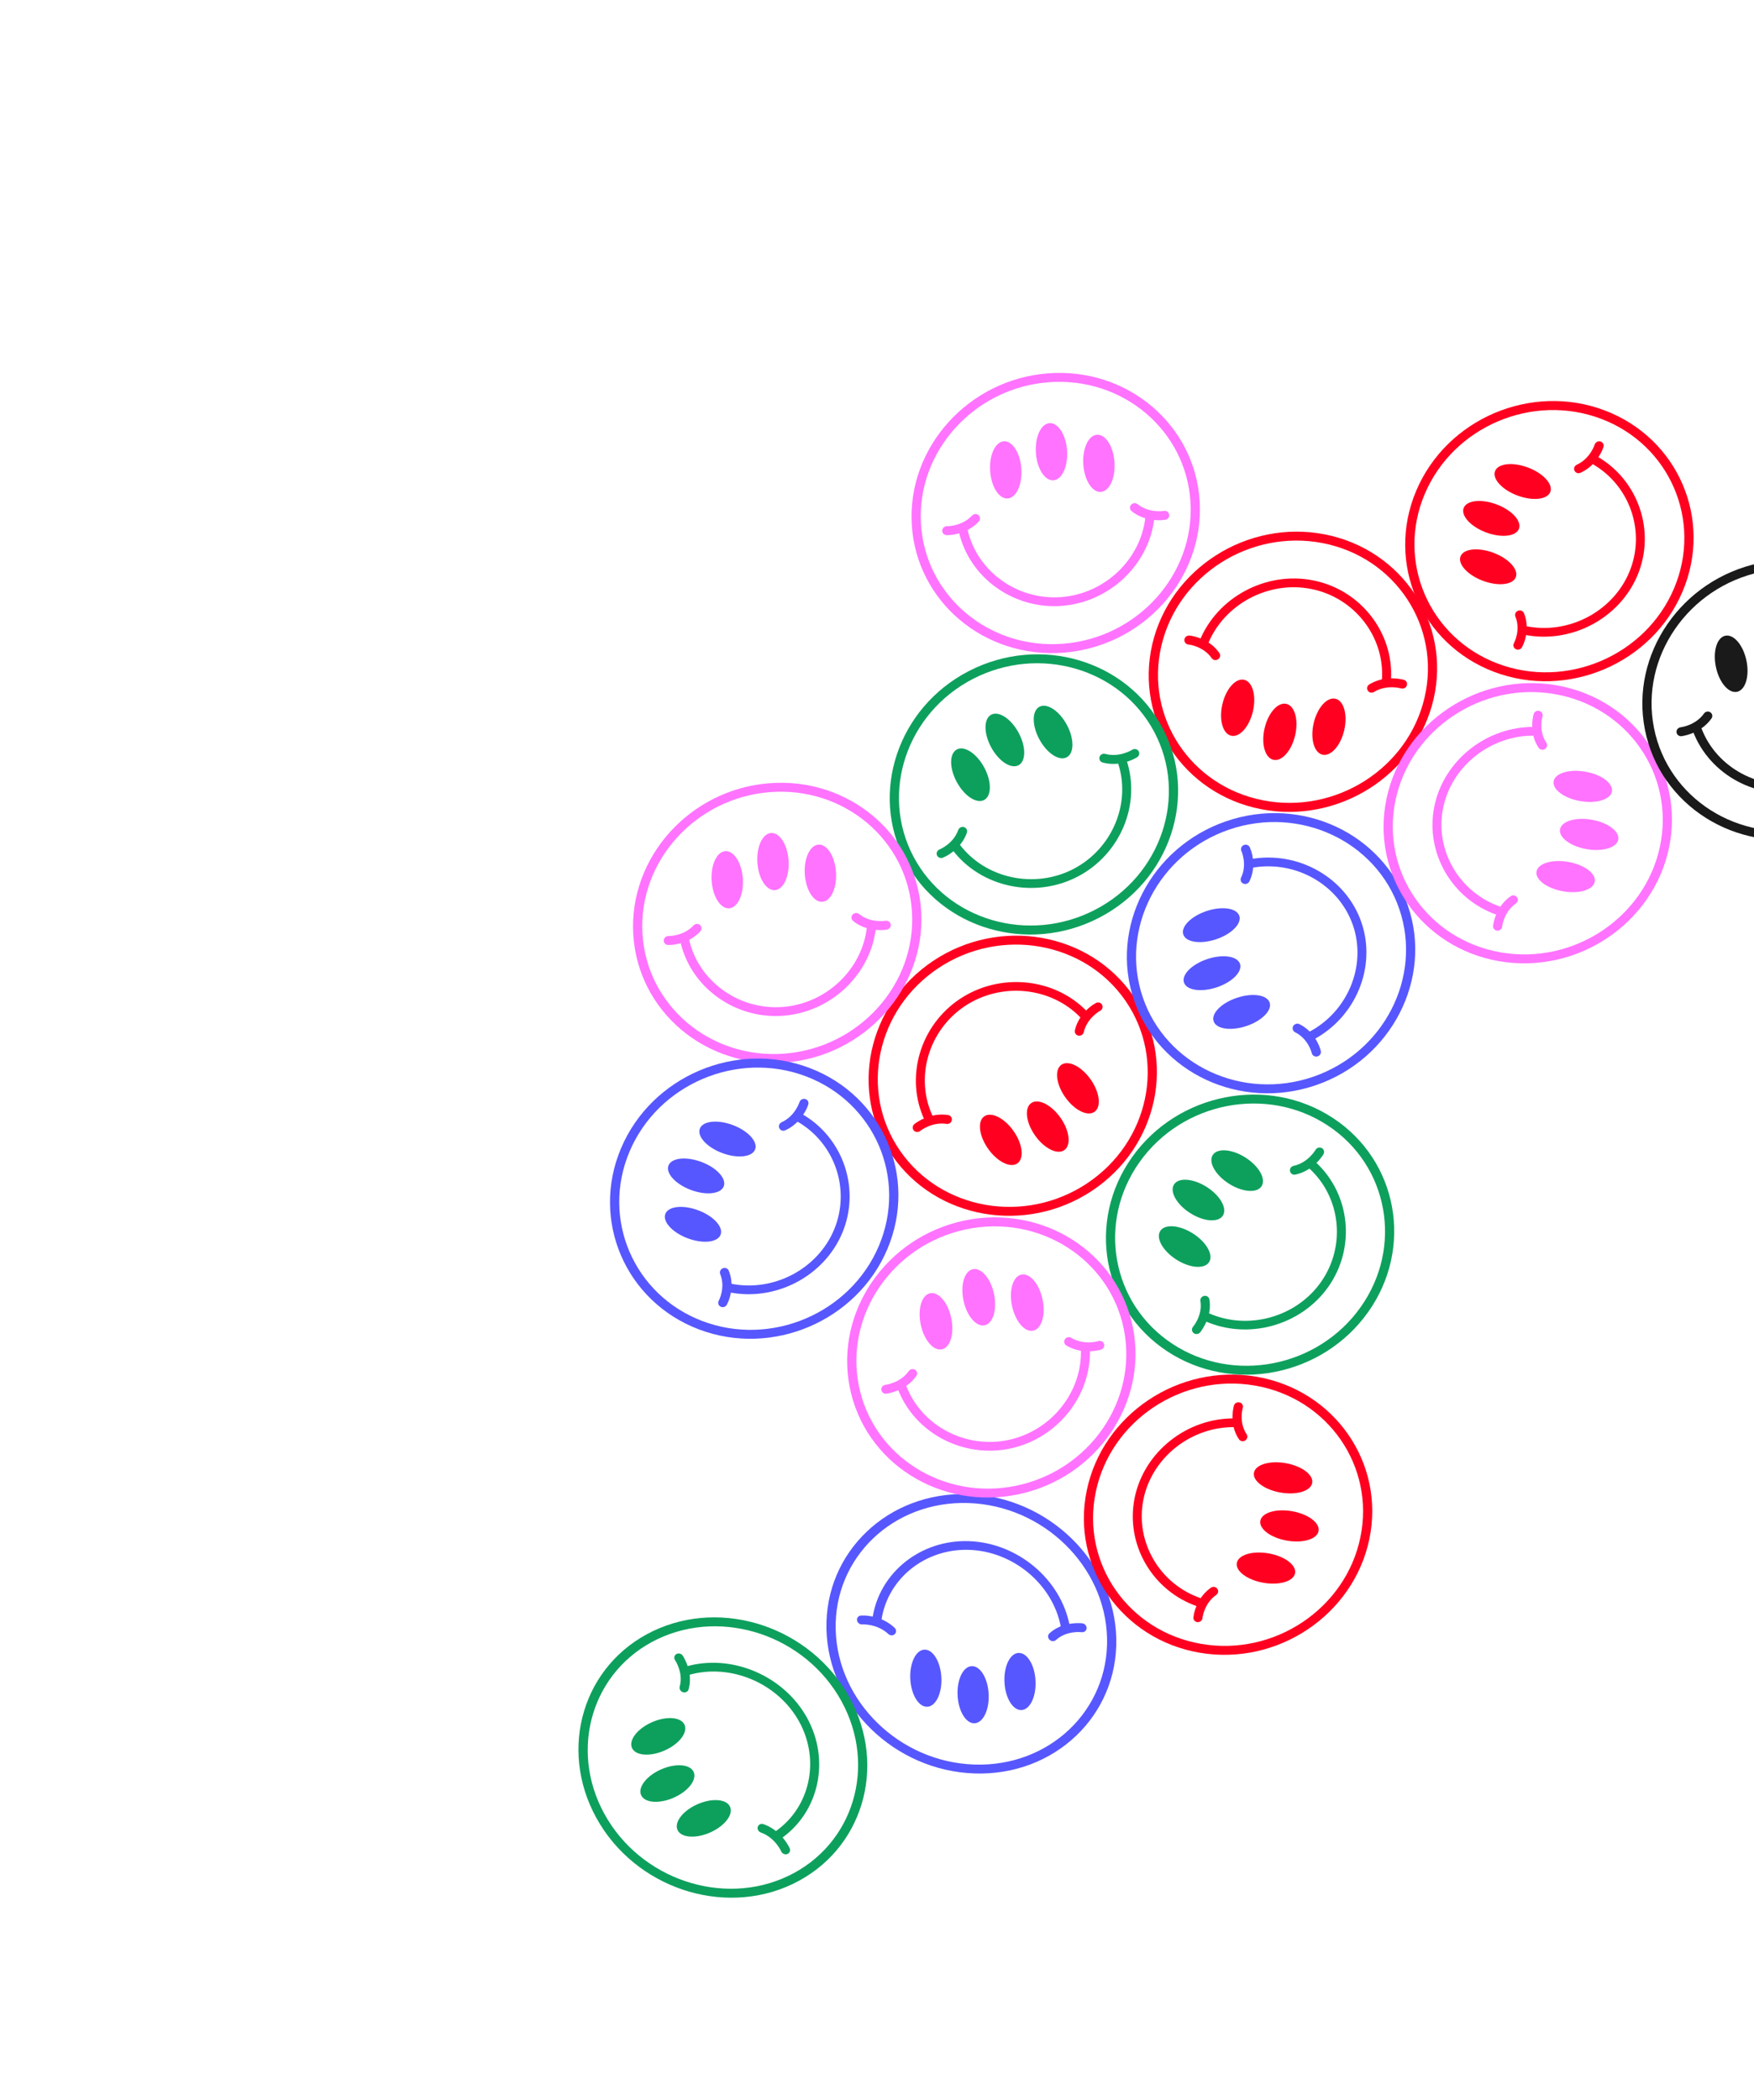 <svg width="578" height="692" viewBox="0 0 578 692" fill="none" xmlns="http://www.w3.org/2000/svg">
<path d="M302.083 369.844C301.623 370.139 301.356 370.359 301.309 370.409C300.664 370.936 300.587 371.875 301.115 372.496C301.643 373.118 302.588 373.193 303.233 372.667C303.28 372.617 307.092 369.588 311.898 370.341C312.732 370.47 313.507 369.937 313.653 369.121C313.8 368.304 313.267 367.557 312.433 367.427C307.595 366.676 303.682 368.791 302.067 369.861L302.083 369.844Z" fill="#FF0020"/>
<path d="M360.338 330.969C358.745 332.023 355.278 334.826 354.21 339.516C354.03 340.3 354.544 341.093 355.342 341.253C356.141 341.414 356.962 340.894 357.142 340.109C358.226 335.402 362.487 333.092 362.535 333.074C363.264 332.685 363.553 331.784 363.171 331.079C362.789 330.373 361.873 330.109 361.144 330.497C361.113 330.531 360.78 330.692 360.339 331.001L360.338 330.969Z" fill="#FF0020"/>
<path d="M373.453 328.145C387.828 349.059 381.722 377.867 359.822 392.405C337.92 406.912 308.418 401.715 294.01 380.802C279.635 359.887 285.741 331.079 307.641 316.541C329.542 302.034 359.045 307.231 373.453 328.145ZM370.918 329.824C357.452 310.233 329.82 305.372 309.305 318.961C288.791 332.55 283.079 359.532 296.545 379.122C310.011 398.713 337.643 403.574 358.158 389.985C378.672 376.396 384.384 349.414 370.918 329.824Z" fill="#FF0020"/>
<path d="M349.542 368.423C346.564 364.118 342.238 361.887 339.878 363.438C337.519 364.99 338.02 369.737 340.998 374.042C343.976 378.346 348.303 380.578 350.662 379.026C353.021 377.475 352.52 372.727 349.542 368.423Z" fill="#FF0020"/>
<path d="M359.484 355.806C356.506 351.501 352.18 349.27 349.82 350.821C347.461 352.373 347.962 357.12 350.94 361.425C353.918 365.729 358.245 367.961 360.604 366.409C362.963 364.858 362.462 360.11 359.484 355.806Z" fill="#FF0020"/>
<path d="M334.07 372.793C331.093 368.489 326.766 366.257 324.407 367.809C322.047 369.36 322.549 374.108 325.527 378.412C328.504 382.717 332.831 384.948 335.19 383.397C337.55 381.845 337.048 377.098 334.07 372.793Z" fill="#FF0020"/>
<path d="M358.464 333.528L358.313 333.394C347.595 322.171 329.54 320.36 316.325 329.16C303.109 337.96 298.116 355.127 304.692 369.11L304.781 369.31L307.474 368.07L307.385 367.869C301.394 355.168 305.927 339.546 317.957 331.524C329.971 323.518 346.383 325.182 356.136 335.365L356.287 335.5L358.448 333.513L358.464 333.528Z" fill="#FF0020"/>
<path d="M435.643 381.085C435.966 380.641 436.132 380.331 436.146 380.283C436.54 379.565 436.279 378.663 435.553 378.292C434.827 377.921 433.899 378.195 433.505 378.912C433.459 378.962 431.061 383.144 426.278 384.17C425.46 384.358 424.924 385.131 425.099 385.927C425.275 386.724 426.055 387.234 426.873 387.046C431.672 386.003 434.537 382.633 435.626 381.071L435.643 381.085Z" fill="#0DA05D"/>
<path d="M396.015 438.292C397.106 436.727 399.31 432.916 398.542 428.206C398.413 427.39 397.646 426.861 396.824 427.017C395.986 427.158 395.431 427.917 395.576 428.717C396.345 433.458 393.194 437.131 393.163 437.165C392.619 437.78 392.689 438.727 393.31 439.248C393.93 439.768 394.901 439.683 395.445 439.068C395.476 439.034 395.725 438.767 396.032 438.307L396.015 438.292Z" fill="#0DA05D"/>
<path d="M384.631 445.27C363.187 431.181 357.999 402.465 373.07 381.277C388.124 360.074 417.822 354.297 439.251 368.403C460.695 382.491 465.882 411.208 450.812 432.396C435.741 453.584 406.059 459.375 384.631 445.27ZM386.373 442.829C406.434 456.032 434.254 450.616 448.343 430.765C462.45 410.929 457.585 384.029 437.509 370.843C417.447 357.641 389.628 363.057 375.538 382.908C361.432 402.743 366.296 429.643 386.373 442.829Z" fill="#0DA05D"/>
<path d="M402.901 400.67C404.53 398.372 402.279 394.162 397.875 391.267C393.471 388.371 388.58 387.887 386.952 390.184C385.323 392.482 387.574 396.692 391.978 399.587C396.383 402.483 401.273 402.967 402.901 400.67Z" fill="#0DA05D"/>
<path d="M398.361 416.001C399.99 413.703 397.739 409.493 393.335 406.598C388.931 403.702 384.04 403.218 382.412 405.516C380.783 407.813 383.034 412.023 387.438 414.918C391.843 417.814 396.733 418.298 398.361 416.001Z" fill="#0DA05D"/>
<path d="M415.665 390.976C417.293 388.679 415.043 384.469 410.638 381.573C406.234 378.678 401.343 378.193 399.715 380.491C398.087 382.789 400.337 386.999 404.741 389.894C409.146 392.789 414.036 393.274 415.665 390.976Z" fill="#0DA05D"/>
<path d="M396.656 435.132L396.854 435.216C411.122 441.692 428.696 436.861 437.745 424.003C446.809 411.127 445.01 393.487 433.584 382.976L433.433 382.842L431.392 384.965L431.543 385.099C441.911 394.671 443.552 410.706 435.318 422.427C427.1 434.132 411.112 438.512 398.132 432.629L397.934 432.545L396.658 435.163L396.656 435.132Z" fill="#0DA05D"/>
<path d="M412.159 280.046C411.993 279.531 411.85 279.221 411.832 279.175C411.477 278.432 410.587 278.131 409.836 278.473C409.085 278.815 408.746 279.706 409.084 280.434C409.119 280.496 411.065 284.849 408.976 289.199C408.615 289.948 408.942 290.819 409.704 291.159C410.466 291.498 411.364 291.164 411.724 290.415C413.829 286.049 412.815 281.819 412.192 280.044L412.159 280.046Z" fill="#5757FF"/>
<path d="M434.988 345.402C434.362 343.618 432.571 339.631 428.204 337.477C427.47 337.102 426.534 337.409 426.137 338.132C425.74 338.856 426.038 339.765 426.771 340.14C431.173 342.324 432.254 346.972 432.272 347.019C432.451 347.822 433.27 348.304 434.097 348.115C434.923 347.927 435.431 347.117 435.252 346.313C435.234 346.266 435.155 345.92 434.988 345.402Z" fill="#5757FF"/>
<path d="M433.657 357.578C408.765 366.134 381.863 353.559 373.708 329.599C365.537 305.625 379.172 279.156 404.048 270.618C428.94 262.062 455.843 274.637 463.997 298.596C472.168 322.571 458.533 349.039 433.657 357.578ZM432.715 354.816C456.012 346.81 468.76 322.038 461.129 299.583C453.483 277.145 428.304 265.389 404.99 273.38C381.693 281.385 368.946 306.158 376.576 328.613C384.222 351.051 409.401 362.807 432.715 354.816Z" fill="#5757FF"/>
<path d="M408.614 317.585C407.729 315.022 402.881 314.333 397.788 316.045C392.694 317.757 389.283 321.223 390.169 323.786C391.054 326.349 395.902 327.039 400.995 325.326C406.089 323.614 409.5 320.148 408.614 317.585Z" fill="#5757FF"/>
<path d="M418.382 330.343C417.497 327.78 412.649 327.09 407.556 328.803C402.462 330.515 399.051 333.981 399.937 336.544C400.822 339.107 405.67 339.796 410.763 338.084C415.857 336.372 419.268 332.906 418.382 330.343Z" fill="#5757FF"/>
<path d="M408.387 301.758C407.501 299.195 402.654 298.505 397.561 300.218C392.467 301.93 389.056 305.396 389.942 307.959C390.827 310.522 395.675 311.211 400.768 309.499C405.862 307.787 409.273 304.321 408.387 301.758Z" fill="#5757FF"/>
<path d="M432.502 342.738L432.694 342.633C446.823 335.211 453.675 318.581 448.626 303.911C443.577 289.241 427.917 280.308 412.201 283.078L411.99 283.106L412.479 285.956L412.69 285.929C426.981 283.395 441.223 291.529 445.828 304.856C450.417 318.2 444.189 333.334 431.32 340.068L431.129 340.174L432.501 342.707L432.502 342.738Z" fill="#5757FF"/>
<path d="M392.929 209.567C392.385 209.453 392.04 209.424 391.975 209.427C391.139 209.361 390.377 209.945 390.295 210.763C390.213 211.581 390.797 212.315 391.633 212.381C391.699 212.377 396.574 212.925 399.295 216.876C399.763 217.536 400.702 217.724 401.402 217.239C402.102 216.754 402.295 215.851 401.811 215.175C399.073 211.209 394.807 209.943 392.913 209.584L392.929 209.567Z" fill="#FF0020"/>
<path d="M461.726 223.819C459.857 223.444 455.431 222.969 451.223 225.529C450.508 225.964 450.284 226.865 450.718 227.555C451.151 228.246 452.07 228.45 452.785 228.014C457.009 225.438 461.651 226.837 461.683 226.835C462.473 227.078 463.335 226.651 463.597 225.875C463.859 225.1 463.435 224.266 462.645 224.023C462.596 224.01 462.266 223.901 461.709 223.804L461.726 223.819Z" fill="#FF0020"/>
<path d="M472.399 230.422C466.585 255.384 441.092 271.615 415.541 266.635C389.99 261.624 373.932 237.261 379.713 212.301C385.527 187.338 411.02 171.108 436.57 176.088C462.122 181.099 478.18 205.462 472.399 230.422ZM469.444 229.831C474.872 206.457 459.846 183.649 435.919 178.972C411.993 174.295 388.126 189.484 382.699 212.858C377.271 236.232 392.298 259.04 416.224 263.717C440.15 268.394 464.017 253.206 469.444 229.831Z" fill="#FF0020"/>
<path d="M426.815 242.199C427.962 237.103 426.627 232.501 423.833 231.921C421.039 231.341 417.844 235.003 416.697 240.099C415.55 245.196 416.885 249.797 419.679 250.377C422.473 250.957 425.668 247.296 426.815 242.199Z" fill="#FF0020"/>
<path d="M442.99 240.51C444.137 235.414 442.802 230.812 440.008 230.232C437.214 229.652 434.02 233.313 432.872 238.41C431.725 243.506 433.06 248.108 435.854 248.688C438.648 249.268 441.843 245.606 442.99 240.51Z" fill="#FF0020"/>
<path d="M412.907 234.266C414.054 229.169 412.719 224.568 409.925 223.988C407.131 223.408 403.936 227.069 402.789 232.166C401.642 237.262 402.977 241.864 405.771 242.444C408.565 243.024 411.759 239.362 412.907 234.266Z" fill="#FF0020"/>
<path d="M458.371 224.157L458.379 223.95C459.326 208.418 448.32 194.342 432.765 191.254C417.208 188.134 401.076 196.775 395.234 211.33L395.144 211.526L397.906 212.537L397.996 212.342C403.32 199.102 417.983 191.239 432.128 194.085C446.271 196.899 456.28 209.695 455.408 223.823L455.4 224.031L458.371 224.157Z" fill="#FF0020"/>
<path d="M373.894 249.988C374.388 249.723 374.674 249.549 374.738 249.514C375.435 249.064 375.626 248.134 375.177 247.46C374.727 246.786 373.777 246.616 373.08 247.066C373.033 247.116 368.891 249.704 364.206 248.418C363.4 248.192 362.557 248.666 362.328 249.44C362.098 250.214 362.554 251.046 363.343 251.257C368.06 252.54 372.189 250.858 373.91 249.971L373.894 249.988Z" fill="#0DA05D"/>
<path d="M311.578 282.222C313.289 281.335 317.012 278.944 318.619 274.399C318.881 273.626 318.479 272.811 317.693 272.54C316.909 272.3 316.068 272.711 315.774 273.486C314.169 278.063 309.665 279.882 309.618 279.9C308.838 280.213 308.466 281.071 308.752 281.813C309.055 282.57 309.924 282.916 310.688 282.62C310.736 282.601 311.071 282.472 311.561 282.207L311.578 282.222Z" fill="#0DA05D"/>
<path d="M298.311 283.673C286.477 261.269 295.852 233.208 319.254 221.131C342.624 209.055 371.274 217.449 383.109 239.886C394.943 262.29 385.568 290.351 362.166 302.428C338.796 314.503 310.146 306.109 298.311 283.673ZM301.017 282.269C312.102 303.245 338.908 311.112 360.805 299.816C382.702 288.521 391.47 262.251 380.401 241.258C369.317 220.282 342.511 212.416 320.614 223.711C298.734 235.021 289.949 261.276 301.017 282.269Z" fill="#0DA05D"/>
<path d="M335.699 241.508C333.238 236.897 329.201 234.2 326.681 235.484C324.16 236.767 324.112 241.546 326.572 246.156C329.033 250.766 333.07 253.463 335.591 252.18C338.111 250.896 338.159 246.118 335.699 241.508Z" fill="#0DA05D"/>
<path d="M324.37 252.96C321.91 248.349 317.872 245.652 315.352 246.936C312.832 248.22 312.783 252.998 315.244 257.608C317.704 262.219 321.742 264.915 324.262 263.632C326.782 262.348 326.831 257.57 324.37 252.96Z" fill="#0DA05D"/>
<path d="M351.587 238.891C349.127 234.281 345.089 231.584 342.569 232.868C340.049 234.151 340 238.929 342.461 243.54C344.921 248.15 348.959 250.847 351.479 249.564C353.999 248.28 354.048 243.502 351.587 238.891Z" fill="#0DA05D"/>
<path d="M313.76 279.894L313.88 280.061C323.24 292.397 340.965 296.197 355.076 288.884C369.186 281.571 376.118 265.02 371.196 250.367L371.139 250.164L368.319 251.11L368.376 251.313C372.857 264.628 366.548 279.688 353.727 286.344C340.889 292.985 324.783 289.525 316.278 278.315L316.158 278.147L313.775 279.877L313.76 279.894Z" fill="#0DA05D"/>
<path d="M284.702 532.345C284.13 532.326 283.784 532.345 283.733 532.339C282.895 532.389 282.305 533.109 282.418 533.903C282.52 534.716 283.302 535.329 284.119 535.267C284.183 535.254 289.088 535.01 292.725 538.427C293.352 539.022 294.321 539.028 294.882 538.445C295.442 537.861 295.411 536.937 294.772 536.36C291.115 532.931 286.617 532.394 284.662 532.32L284.702 532.345Z" fill="#5757FF"/>
<path d="M355.703 534.853C353.77 534.792 349.288 535.035 345.814 538.226C345.226 538.765 345.226 539.694 345.821 540.295C346.416 540.895 347.38 540.951 347.968 540.412C351.473 537.214 356.367 537.82 356.419 537.826C357.265 537.938 358 537.386 358.065 536.575C358.13 535.763 357.513 535.02 356.667 534.909C356.615 534.903 356.254 534.859 355.714 534.835L355.703 534.853Z" fill="#5757FF"/>
<path d="M367.852 539.919C368.425 565.298 347.478 585.242 321.161 584.381C294.825 583.508 272.914 562.181 272.342 536.802C271.77 511.423 292.697 491.466 319.033 492.339C345.369 493.213 367.28 514.54 367.852 539.919ZM364.808 539.818C364.269 516.06 343.764 496.068 319.099 495.273C294.446 494.459 274.826 513.133 275.386 536.903C275.926 560.66 296.43 580.652 321.095 581.447C345.749 582.261 365.368 563.588 364.808 539.818Z" fill="#5757FF"/>
<path d="M320.923 567.843C323.759 567.944 325.946 563.813 325.809 558.615C325.672 553.417 323.262 549.121 320.426 549.019C317.59 548.917 315.402 553.049 315.54 558.247C315.677 563.445 318.087 567.741 320.923 567.843Z" fill="#5757FF"/>
<path d="M336.372 563.489C339.208 563.591 341.396 559.46 341.258 554.262C341.121 549.064 338.711 544.767 335.875 544.666C333.039 544.564 330.852 548.695 330.989 553.893C331.126 559.091 333.536 563.387 336.372 563.489Z" fill="#5757FF"/>
<path d="M305.341 562.404C308.177 562.506 310.364 558.375 310.227 553.177C310.09 547.979 307.68 543.682 304.844 543.581C302.008 543.479 299.82 547.61 299.958 552.808C300.095 558.006 302.505 562.302 305.341 562.404Z" fill="#5757FF"/>
<path d="M352.538 535.913L352.499 535.708C349.604 520.358 335.315 508.381 319.299 507.833C303.284 507.285 289.583 518.319 287.469 533.509L287.444 533.726L290.407 534.271L290.432 534.054C292.37 520.252 304.817 510.197 319.388 510.703C333.958 511.208 346.935 522.087 349.579 536.068L349.618 536.273L352.558 535.925L352.538 535.913Z" fill="#5757FF"/>
<path d="M393.426 532.023C393.317 532.567 393.281 532.901 393.267 532.949C393.184 533.76 393.81 534.469 394.621 534.519C395.449 534.583 396.186 533.957 396.253 533.163C396.251 533.099 396.782 528.357 400.77 525.558C401.464 525.076 401.622 524.15 401.128 523.498C400.634 522.845 399.705 522.691 399.028 523.188C395.025 526.004 393.777 530.201 393.394 532.057L393.426 532.023Z" fill="#FF0020"/>
<path d="M406.425 464.049C406.059 465.896 405.597 470.257 408.264 474.243C408.714 474.918 409.65 475.106 410.348 474.655C411.047 474.204 411.255 473.288 410.805 472.613C408.137 468.595 409.518 464.01 409.532 463.961C409.778 463.17 409.338 462.351 408.531 462.125C407.724 461.898 406.879 462.341 406.633 463.133C406.619 463.181 406.518 463.52 406.408 464.034L406.425 464.049Z" fill="#FF0020"/>
<path d="M414.104 453.659C439.782 458.078 456.446 482.057 451.255 507.111C446.048 532.181 420.95 549.006 395.272 544.587C369.594 540.168 352.914 516.205 358.121 491.135C363.328 466.065 388.426 449.24 414.104 453.659ZM413.502 456.556C389.464 452.423 365.942 468.162 361.089 491.646C356.219 515.115 371.82 537.573 395.874 541.689C419.912 545.822 443.434 530.084 448.287 506.6C453.157 483.131 437.556 460.672 413.502 456.556Z" fill="#FF0020"/>
<path d="M434.505 504.549C435.042 501.885 431.184 498.948 425.889 497.989C420.594 497.029 415.867 498.411 415.33 501.074C414.793 503.737 418.651 506.674 423.946 507.634C429.241 508.593 433.968 507.212 434.505 504.549Z" fill="#FF0020"/>
<path d="M432.401 488.713C432.938 486.049 429.081 483.112 423.786 482.153C418.491 481.193 413.763 482.575 413.226 485.238C412.69 487.901 416.547 490.838 421.842 491.798C427.137 492.757 431.865 491.376 432.401 488.713Z" fill="#FF0020"/>
<path d="M426.76 518.44C427.297 515.777 423.439 512.84 418.144 511.88C412.849 510.921 408.122 512.302 407.585 514.966C407.049 517.629 410.906 520.566 416.201 521.525C421.496 522.485 426.224 521.104 426.76 518.44Z" fill="#FF0020"/>
<path d="M407.324 467.396L407.112 467.391C391.238 467.079 376.96 478.381 373.889 493.642C370.818 508.902 379.745 524.274 394.669 529.362L394.883 529.43L395.897 526.696L395.683 526.628C382.125 521.988 373.985 508.017 376.785 494.135C379.586 480.252 392.556 469.988 407.014 470.266L407.226 470.271L407.339 467.379L407.324 467.396Z" fill="#FF0020"/>
<path d="M383.089 171.362C383.642 171.333 383.982 171.266 384.047 171.263C384.873 171.107 385.43 170.345 385.284 169.542C385.138 168.738 384.366 168.207 383.54 168.363C383.475 168.366 378.614 169.17 374.872 166.126C374.232 165.62 373.289 165.702 372.727 166.337C372.165 166.972 372.266 167.889 372.908 168.427C376.682 171.469 381.138 171.531 383.073 171.379L383.089 171.362Z" fill="#FF73FF"/>
<path d="M312.909 176.321C314.833 176.168 319.233 175.436 322.549 171.85C323.109 171.249 323.072 170.301 322.467 169.764C321.863 169.227 320.891 169.28 320.331 169.881C316.983 173.469 312.13 173.402 312.081 173.389C311.236 173.372 310.547 174.011 310.498 174.822C310.465 175.647 311.107 176.308 311.936 176.342C312.001 176.339 312.341 176.336 312.892 176.306L312.909 176.321Z" fill="#FF73FF"/>
<path d="M300.46 172.796C298.99 147.427 319.107 125.097 345.248 123.035C371.405 120.956 393.881 139.938 395.334 165.292C396.805 190.661 376.687 212.992 350.546 215.053C324.389 217.132 301.914 198.151 300.46 172.796ZM303.484 172.56C304.85 196.306 325.882 214.073 350.381 212.12C374.863 210.185 393.693 189.289 392.31 165.528C390.944 141.782 369.912 124.016 345.414 125.968C320.931 127.903 302.101 148.8 303.484 172.56Z" fill="#FF73FF"/>
<path d="M351.635 148.502C351.289 143.301 348.709 139.239 345.872 139.429C343.035 139.62 341.015 143.991 341.36 149.192C341.706 154.394 344.286 158.456 347.123 158.265C349.96 158.075 351.98 153.703 351.635 148.502Z" fill="#FF73FF"/>
<path d="M336.563 154.486C336.218 149.285 333.638 145.223 330.8 145.414C327.963 145.604 325.943 149.975 326.289 155.177C326.634 160.378 329.214 164.44 332.051 164.25C334.889 164.059 336.909 159.688 336.563 154.486Z" fill="#FF73FF"/>
<path d="M367.26 152.331C366.915 147.13 364.335 143.068 361.498 143.258C358.66 143.449 356.64 147.82 356.986 153.021C357.331 158.223 359.911 162.285 362.749 162.094C365.586 161.904 367.606 157.533 367.26 152.331Z" fill="#FF73FF"/>
<path d="M315.938 175.086L315.995 175.289C319.441 190.387 334.028 200.852 349.894 199.647C365.76 198.441 378.897 185.861 380.431 170.383L380.439 170.176L377.484 169.939L377.476 170.146C376.082 184.219 364.153 195.671 349.698 196.753C335.26 197.85 322.011 188.328 318.863 174.595L318.807 174.391L315.921 175.071L315.938 175.086Z" fill="#FF73FF"/>
<path d="M291.314 306.419C291.867 306.389 292.207 306.323 292.272 306.32C293.098 306.164 293.655 305.402 293.509 304.598C293.363 303.795 292.591 303.264 291.766 303.42C291.7 303.423 286.839 304.226 283.097 301.183C282.457 300.676 281.514 300.759 280.952 301.394C280.39 302.029 280.492 302.946 281.133 303.484C284.907 306.526 289.363 306.588 291.298 306.436L291.314 306.419Z" fill="#FF73FF"/>
<path d="M221.134 311.377C223.058 311.224 227.458 310.492 230.774 306.906C231.334 306.305 231.297 305.357 230.693 304.82C230.088 304.283 229.116 304.337 228.556 304.937C225.208 308.525 220.355 308.459 220.306 308.446C219.461 308.429 218.773 309.068 218.723 309.878C218.69 310.704 219.332 311.365 220.161 311.399C220.226 311.395 220.566 311.393 221.117 311.362L221.134 311.377Z" fill="#FF73FF"/>
<path d="M208.685 307.853C207.215 282.484 227.332 260.153 253.473 258.092C279.63 256.013 302.106 274.994 303.559 300.349C305.03 325.718 284.912 348.048 258.771 350.11C232.614 352.189 210.139 333.207 208.685 307.853ZM211.709 307.617C213.075 331.363 234.107 349.129 258.606 347.177C283.088 345.242 301.918 324.345 300.536 300.585C299.169 276.839 278.137 259.072 253.639 261.025C229.156 262.96 210.326 283.856 211.709 307.617Z" fill="#FF73FF"/>
<path d="M259.86 283.559C259.515 278.357 256.934 274.295 254.097 274.486C251.26 274.676 249.24 279.048 249.585 284.249C249.931 289.45 252.511 293.512 255.348 293.322C258.186 293.131 260.206 288.76 259.86 283.559Z" fill="#FF73FF"/>
<path d="M244.788 289.543C244.443 284.342 241.863 280.28 239.025 280.47C236.188 280.661 234.168 285.032 234.514 290.233C234.859 295.435 237.439 299.497 240.276 299.306C243.114 299.116 245.134 294.744 244.788 289.543Z" fill="#FF73FF"/>
<path d="M275.486 287.388C275.14 282.186 272.56 278.124 269.723 278.315C266.885 278.506 264.865 282.877 265.211 288.078C265.556 293.28 268.136 297.342 270.974 297.151C273.811 296.96 275.831 292.589 275.486 287.388Z" fill="#FF73FF"/>
<path d="M224.163 310.142L224.22 310.346C227.666 325.443 242.253 335.909 258.119 334.703C273.985 333.498 287.122 320.917 288.656 305.44L288.664 305.233L285.709 304.996L285.701 305.202C284.307 319.276 272.378 330.728 257.923 331.81C243.485 332.906 230.236 323.384 227.088 309.651L227.032 309.448L224.146 310.127L224.163 310.142Z" fill="#FF73FF"/>
<path d="M266.032 364.803C266.256 364.301 266.341 363.98 266.355 363.932C266.6 363.144 266.134 362.334 265.335 362.142C264.552 361.933 263.697 362.393 263.467 363.164C263.437 363.229 261.993 367.797 257.561 369.801C256.814 370.143 256.459 371.017 256.81 371.755C257.161 372.493 258.029 372.807 258.791 372.448C263.254 370.411 265.305 366.535 266.048 364.787L266.032 364.803Z" fill="#5757FF"/>
<path d="M239.931 429.086C240.675 427.333 241.957 423.155 240.155 418.716C239.848 417.955 238.973 417.606 238.188 417.918C237.404 418.23 237.031 419.091 237.338 419.852C239.156 424.306 236.885 428.553 236.854 428.587C236.46 429.306 236.739 430.195 237.469 430.568C238.199 430.941 239.115 430.653 239.509 429.934C239.54 429.901 239.69 429.575 239.914 429.071L239.931 429.086Z" fill="#5757FF"/>
<path d="M230.301 438.052C206.107 428.882 194.596 402.108 204.657 378.359C214.718 354.609 242.577 342.737 266.771 351.907C290.965 361.077 302.476 387.85 292.415 411.6C282.355 435.349 254.495 447.222 230.301 438.052ZM231.463 435.312C254.121 443.89 280.196 432.767 289.609 410.558C299.02 388.317 288.236 363.258 265.611 354.678C242.953 346.1 216.877 357.223 207.465 379.432C198.053 401.642 208.838 426.733 231.463 435.312Z" fill="#5757FF"/>
<path d="M238.467 390.992C239.526 388.482 236.321 384.878 231.309 382.941C226.298 381.005 221.377 381.469 220.318 383.98C219.26 386.49 222.465 390.094 227.476 392.031C232.488 393.967 237.409 393.503 238.467 390.992Z" fill="#5757FF"/>
<path d="M237.432 406.935C238.49 404.425 235.286 400.82 230.274 398.883C225.262 396.947 220.342 397.412 219.283 399.922C218.225 402.432 221.429 406.037 226.441 407.973C231.453 409.91 236.374 409.445 237.432 406.935Z" fill="#5757FF"/>
<path d="M248.806 378.839C249.864 376.329 246.66 372.724 241.648 370.788C236.636 368.851 231.716 369.316 230.657 371.826C229.599 374.336 232.803 377.941 237.815 379.878C242.827 381.814 247.748 381.349 248.806 378.839Z" fill="#5757FF"/>
<path d="M239.745 425.722L239.958 425.758C255.408 429.033 271.586 420.626 277.595 406.183C283.603 391.741 277.915 374.943 264.365 367.129L264.182 367.028L262.657 369.519L262.839 369.62C275.161 376.741 280.351 391.998 274.876 405.144C269.416 418.273 254.686 425.92 240.643 422.949L240.431 422.913L239.762 425.737L239.745 425.722Z" fill="#5757FF"/>
<path d="M361.875 444.97C362.424 444.845 362.762 444.748 362.81 444.729C363.599 444.48 364.054 443.629 363.812 442.863C363.569 442.098 362.721 441.651 361.916 441.917C361.868 441.935 357.15 443.349 353.009 440.839C352.307 440.4 351.354 440.626 350.925 441.317C350.497 442.007 350.68 442.935 351.381 443.342C355.539 445.868 359.983 445.342 361.874 444.939L361.875 444.97Z" fill="#FF73FF"/>
<path d="M292.979 459.085C294.858 458.68 299.134 457.384 301.945 453.415C302.421 452.74 302.257 451.832 301.575 451.379C300.894 450.926 299.961 451.105 299.485 451.78C296.658 455.765 291.819 456.317 291.787 456.319C290.964 456.412 290.345 457.142 290.424 457.945C290.504 458.747 291.239 459.34 292.062 459.247C292.126 459.243 292.465 459.208 293.011 459.083L292.979 459.085Z" fill="#FF73FF"/>
<path d="M280.021 457.144C275.095 432.273 292.004 407.626 317.736 402.202C343.469 396.779 368.411 412.582 373.337 437.453C378.262 462.325 361.354 486.971 335.621 492.395C309.888 497.819 284.946 482.015 280.021 457.144ZM282.999 456.531C287.609 479.807 310.969 494.609 335.051 489.533C359.132 484.456 374.97 461.374 370.36 438.098C365.75 414.822 342.39 400.02 318.308 405.096C294.226 410.173 278.389 433.255 282.999 456.531Z" fill="#FF73FF"/>
<path d="M327.571 426.448C326.515 421.342 323.403 417.655 320.619 418.213C317.835 418.77 316.434 423.361 317.49 428.466C318.545 433.572 321.658 437.259 324.441 436.702C327.225 436.144 328.626 431.554 327.571 426.448Z" fill="#FF73FF"/>
<path d="M313.478 434.379C312.422 429.273 309.31 425.586 306.526 426.143C303.742 426.701 302.341 431.291 303.397 436.397C304.452 441.503 307.565 445.19 310.349 444.632C313.133 444.075 314.534 439.484 313.478 434.379Z" fill="#FF73FF"/>
<path d="M343.565 428.226C342.509 423.121 339.397 419.434 336.613 419.991C333.829 420.548 332.428 425.139 333.484 430.245C334.539 435.35 337.652 439.037 340.436 438.48C343.219 437.923 344.62 433.332 343.565 428.226Z" fill="#FF73FF"/>
<path d="M295.782 457.477L295.854 457.663C301.352 472.132 317.246 480.582 332.824 477.329C348.417 474.058 359.743 459.916 359.147 444.42L359.138 444.199L356.185 444.358L356.194 444.58C356.718 458.668 346.431 471.533 332.257 474.504C318.083 477.476 303.617 469.773 298.625 456.609L298.553 456.423L295.765 457.462L295.782 457.477Z" fill="#FF73FF"/>
<path d="M225.481 546.368C225.2 545.879 225.006 545.584 224.974 545.543C224.502 544.859 223.536 544.637 222.855 545.054C222.173 545.47 221.98 546.382 222.473 547.076C222.505 547.117 225.255 551.228 223.988 555.755C223.76 556.526 224.257 557.37 225.058 557.606C225.859 557.842 226.717 557.442 226.914 556.68C228.191 552.133 226.392 548.064 225.45 546.377L225.481 546.368Z" fill="#0DA05D"/>
<path d="M259.813 608.227C258.869 606.537 256.352 602.786 251.621 601.091C250.817 600.804 249.969 601.186 249.719 601.947C249.47 602.709 249.916 603.553 250.72 603.839C255.471 605.545 257.417 610.016 257.429 610.047C257.758 610.807 258.659 611.217 259.428 610.942C260.197 610.668 260.568 609.821 260.238 609.06C260.216 609 260.083 608.685 259.802 608.196L259.813 608.227Z" fill="#0DA05D"/>
<path d="M261.168 620.833C238.168 631.792 209.166 622.014 196.509 599.016C183.853 576.018 192.249 548.397 215.248 537.438C238.248 526.48 267.25 536.257 279.907 559.255C292.563 582.254 284.167 609.875 261.168 620.833ZM259.717 618.168C281.241 607.912 289.106 582.043 277.261 560.52C265.416 538.997 238.253 529.839 216.729 540.095C195.206 550.351 187.34 576.22 199.186 597.742C211.031 619.265 238.194 628.424 259.717 618.168Z" fill="#0DA05D"/>
<path d="M217.439 583.229C212.717 585.456 210.003 589.266 211.377 591.737C212.752 594.209 217.694 594.406 222.416 592.178C227.139 589.951 229.853 586.141 228.478 583.67C227.104 581.198 222.161 581.001 217.439 583.229Z" fill="#0DA05D"/>
<path d="M229.432 594.704C224.71 596.932 221.996 600.742 223.37 603.213C224.745 605.685 229.687 605.882 234.41 603.654C239.132 601.426 241.846 597.617 240.471 595.145C239.097 592.674 234.154 592.476 229.432 594.704Z" fill="#0DA05D"/>
<path d="M214.43 567.682C209.708 569.91 206.994 573.719 208.368 576.191C209.742 578.662 214.685 578.86 219.407 576.632C224.129 574.404 226.843 570.594 225.469 568.123C224.094 565.651 219.152 565.454 214.43 567.682Z" fill="#0DA05D"/>
<path d="M257.141 606.01L257.303 605.896C269.945 597.132 273.656 579.996 265.944 566.035C258.212 552.063 241.02 544.804 225.949 549.175L225.733 549.238L226.745 551.997L226.961 551.934C240.668 547.977 256.302 554.565 263.33 567.266C270.358 579.966 266.969 595.566 255.464 603.529L255.302 603.643L257.131 606.03L257.141 606.01Z" fill="#0DA05D"/>
<path d="M492.186 304.171C492.078 304.715 492.042 305.049 492.027 305.097C491.945 305.908 492.571 306.616 493.382 306.666C494.21 306.731 494.947 306.104 495.014 305.31C495.011 305.247 495.542 300.505 499.531 297.705C500.224 297.224 500.383 296.298 499.889 295.645C499.395 294.993 498.466 294.839 497.789 295.335C493.785 298.152 492.538 302.349 492.155 304.204L492.186 304.171Z" fill="#FF73FF"/>
<path d="M505.185 236.197C504.819 238.043 504.357 242.404 507.024 246.39C507.474 247.065 508.41 247.253 509.109 246.802C509.807 246.352 510.015 245.435 509.565 244.76C506.897 240.743 508.278 236.157 508.293 236.109C508.538 235.317 508.098 234.499 507.291 234.272C506.484 234.046 505.639 234.488 505.393 235.28C505.379 235.328 505.278 235.667 505.169 236.182L505.185 236.197Z" fill="#FF73FF"/>
<path d="M512.865 225.806C538.543 230.225 555.207 254.205 550.016 279.258C544.809 304.328 519.711 321.153 494.033 316.734C468.355 312.315 451.675 288.352 456.882 263.282C462.088 238.212 487.187 221.387 512.865 225.806ZM512.263 228.704C488.225 224.571 464.703 240.309 459.85 263.793C454.979 287.262 470.581 309.72 494.635 313.837C518.673 317.969 542.194 302.231 547.048 278.747C551.918 255.278 536.317 232.82 512.263 228.704Z" fill="#FF73FF"/>
<path d="M533.266 276.696C533.802 274.033 529.945 271.096 524.65 270.136C519.355 269.177 514.627 270.558 514.091 273.221C513.554 275.885 517.412 278.822 522.707 279.781C528.002 280.741 532.729 279.359 533.266 276.696Z" fill="#FF73FF"/>
<path d="M531.162 260.86C531.699 258.197 527.841 255.26 522.546 254.3C517.251 253.341 512.524 254.722 511.987 257.386C511.451 260.049 515.308 262.986 520.603 263.945C525.898 264.905 530.626 263.523 531.162 260.86Z" fill="#FF73FF"/>
<path d="M525.521 290.588C526.058 287.924 522.2 284.987 516.905 284.028C511.61 283.068 506.883 284.45 506.346 287.113C505.81 289.776 509.667 292.713 514.962 293.673C520.257 294.632 524.984 293.251 525.521 290.588Z" fill="#FF73FF"/>
<path d="M506.084 239.543L505.873 239.539C489.999 239.226 475.721 250.528 472.65 265.789C469.579 281.05 478.506 296.421 493.43 301.51L493.644 301.578L494.657 298.843L494.443 298.775C480.886 294.136 472.745 280.165 475.546 266.282C478.346 252.4 491.317 242.136 505.775 242.414L505.986 242.418L506.1 239.526L506.084 239.543Z" fill="#FF73FF"/>
<path d="M528.072 148.138C528.296 147.636 528.381 147.315 528.395 147.267C528.64 146.479 528.174 145.668 527.375 145.477C526.592 145.268 525.737 145.728 525.507 146.499C525.477 146.564 524.033 151.132 519.601 153.136C518.855 153.478 518.499 154.352 518.85 155.09C519.201 155.828 520.069 156.142 520.831 155.783C525.294 153.746 527.346 149.87 528.088 148.122L528.072 148.138Z" fill="#FF0020"/>
<path d="M501.971 212.421C502.715 210.668 503.997 206.49 502.195 202.051C501.888 201.29 501.013 200.941 500.228 201.253C499.444 201.565 499.071 202.426 499.378 203.187C501.196 207.641 498.925 211.888 498.894 211.922C498.5 212.641 498.779 213.53 499.509 213.903C500.239 214.276 501.155 213.988 501.549 213.269C501.58 213.236 501.73 212.91 501.954 212.406L501.971 212.421Z" fill="#FF0020"/>
<path d="M492.341 221.387C468.147 212.217 456.637 185.443 466.697 161.694C476.758 137.944 504.617 126.071 528.811 135.242C553.005 144.412 564.516 171.185 554.455 194.935C544.395 218.684 516.535 230.557 492.341 221.387ZM493.503 218.647C516.161 227.225 542.236 216.102 551.649 193.893C561.06 171.652 550.276 146.593 527.651 138.013C504.993 129.435 478.917 140.558 469.505 162.767C460.093 184.977 470.878 210.068 493.503 218.647Z" fill="#FF0020"/>
<path d="M500.507 174.327C501.566 171.817 498.361 168.213 493.349 166.276C488.338 164.339 483.417 164.804 482.358 167.314C481.3 169.825 484.505 173.429 489.516 175.366C494.528 177.302 499.449 176.838 500.507 174.327Z" fill="#FF0020"/>
<path d="M499.472 190.27C500.53 187.76 497.326 184.155 492.314 182.218C487.302 180.282 482.382 180.747 481.323 183.257C480.265 185.767 483.469 189.372 488.481 191.308C493.493 193.245 498.414 192.78 499.472 190.27Z" fill="#FF0020"/>
<path d="M510.846 162.174C511.905 159.664 508.7 156.059 503.688 154.123C498.676 152.186 493.756 152.651 492.697 155.161C491.639 157.671 494.844 161.276 499.855 163.213C504.867 165.149 509.788 164.684 510.846 162.174Z" fill="#FF0020"/>
<path d="M501.785 209.057L501.998 209.093C517.448 212.368 533.626 203.961 539.635 189.518C545.644 175.076 539.955 158.278 526.405 150.464L526.222 150.363L524.697 152.854L524.879 152.955C537.201 160.076 542.391 175.333 536.916 188.479C531.456 201.608 516.726 209.255 502.683 206.284L502.471 206.248L501.802 209.072L501.785 209.057Z" fill="#FF0020"/>
<path d="M555.019 242.419C556.898 242.014 561.174 240.718 563.985 236.749C564.462 236.074 564.297 235.166 563.615 234.713C562.934 234.26 562.001 234.438 561.525 235.114C558.698 239.099 553.859 239.651 553.827 239.653C553.004 239.746 552.385 240.476 552.464 241.279C552.544 242.081 553.279 242.674 554.102 242.581C554.166 242.577 554.505 242.542 555.051 242.417L555.019 242.419Z" fill="#1A1A1A"/>
<path d="M542.061 240.478C537.135 215.607 554.044 190.96 579.777 185.536C605.509 180.113 630.452 195.916 635.377 220.787C640.303 245.658 623.394 270.305 597.661 275.729C571.929 281.153 546.986 265.349 542.061 240.478ZM545.039 239.865C549.649 263.141 573.009 277.943 597.091 272.867C621.172 267.79 637.01 244.707 632.4 221.432C627.79 198.156 604.43 183.354 580.348 188.43C556.266 193.507 540.429 216.589 545.039 239.865Z" fill="#1A1A1A"/>
<path d="M589.611 209.782C588.555 204.676 585.443 200.989 582.659 201.547C579.875 202.104 578.474 206.695 579.53 211.8C580.585 216.906 583.698 220.593 586.481 220.036C589.265 219.478 590.666 214.888 589.611 209.782Z" fill="#1A1A1A"/>
<path d="M575.517 217.713C574.462 212.607 571.349 208.92 568.566 209.477C565.782 210.035 564.381 214.625 565.436 219.731C566.492 224.837 569.604 228.524 572.388 227.966C575.172 227.409 576.573 222.818 575.517 217.713Z" fill="#1A1A1A"/>
<path d="M557.822 240.811L557.894 240.997C563.392 255.466 579.286 263.916 594.864 260.663C610.457 257.392 621.783 243.25 621.187 227.754L621.178 227.533L618.225 227.692L618.234 227.914C618.758 242.002 608.471 254.867 594.297 257.838C580.123 260.81 565.657 253.107 560.665 239.943L560.593 239.757L557.805 240.796L557.822 240.811Z" fill="#1A1A1A"/>
</svg>
